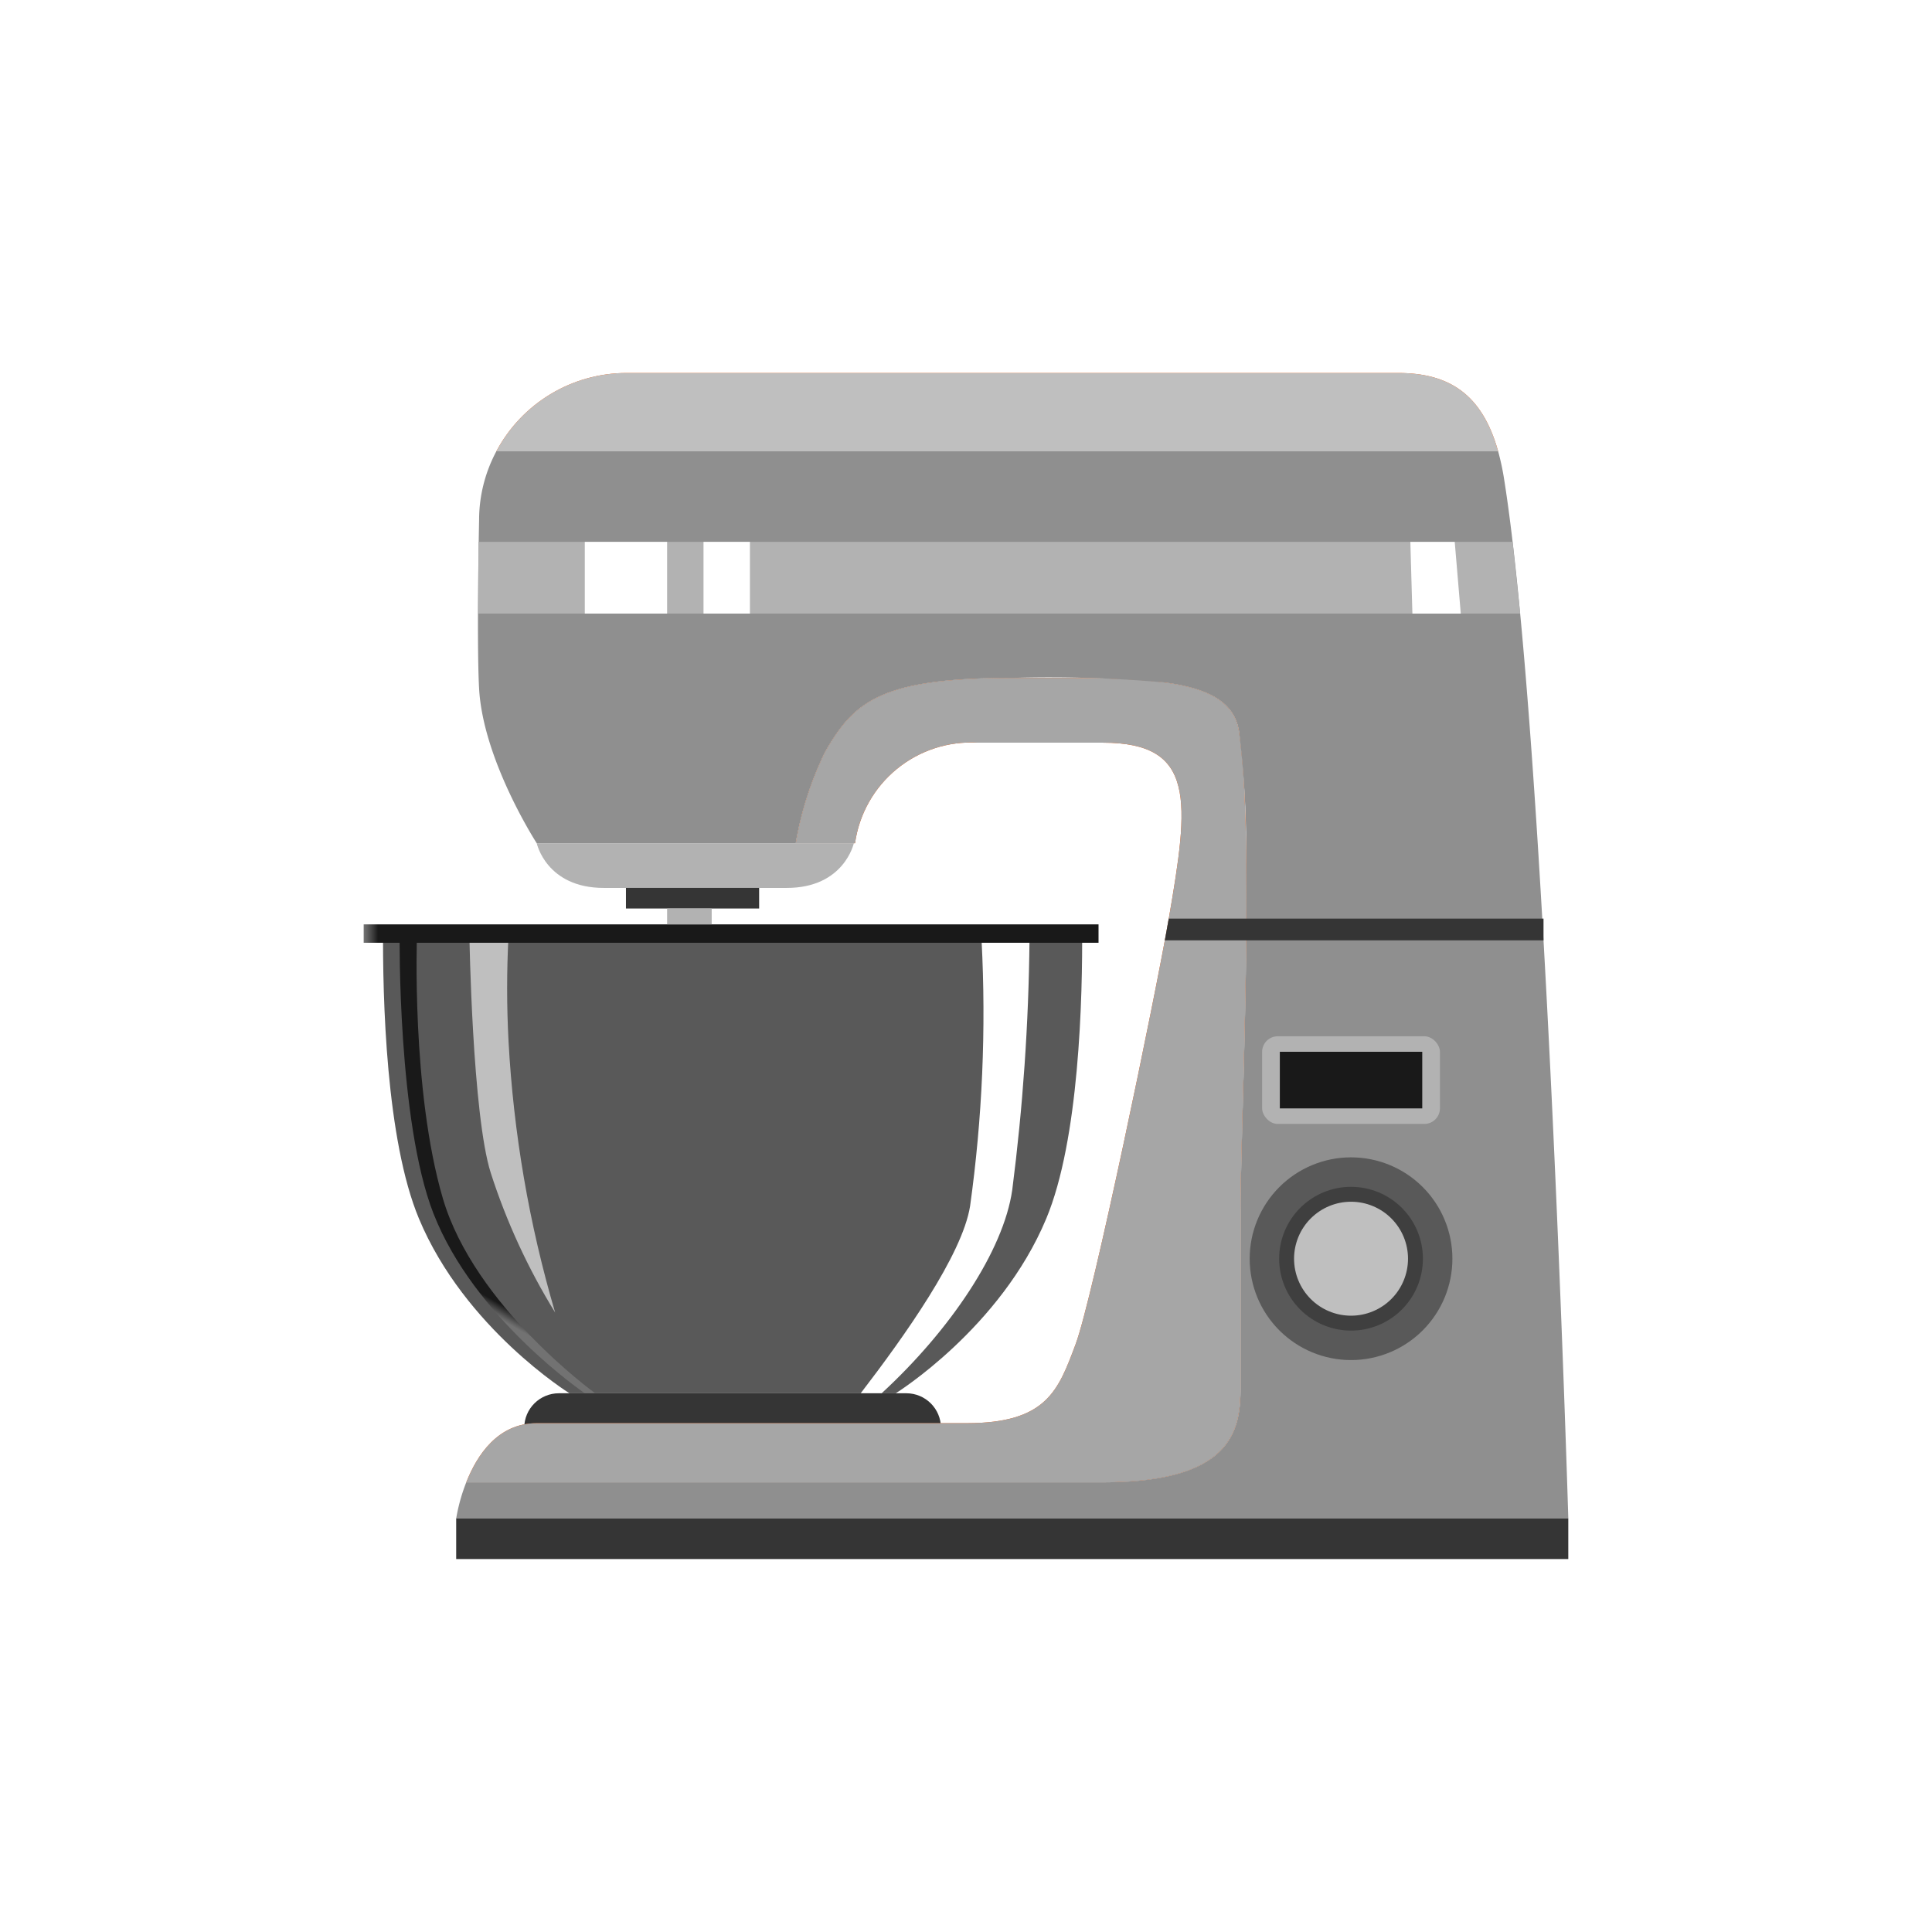<svg xmlns="http://www.w3.org/2000/svg" xmlns:xlink="http://www.w3.org/1999/xlink" width="142" height="142" viewBox="0 0 142 142">
  <defs>
    <clipPath id="clip-path">
      <rect id="Rectángulo_376971" data-name="Rectángulo 376971" width="88.539" height="87.173" fill="none"/>
    </clipPath>
    <clipPath id="clip-path-2">
      <path id="Trazado_825406" data-name="Trazado 825406" d="M34.3,40.618H1.426c-.044,5.394.223,15.753,2.636,21.535C7.425,70.213,15.124,74.99,15.124,74.99H36.53c3.219-4.193,7.462-10.161,8.039-13.748A102.78,102.78,0,0,0,45.415,41.7h3.522a156.258,156.258,0,0,1-1.268,18.344c-.64,4.481-4.554,10.3-9.6,14.946h1.038s7.7-4.777,11.062-12.837c2.413-5.782,2.68-16.141,2.636-21.535Z" fill="none"/>
    </clipPath>
    <linearGradient id="linear-gradient" x1="-0.027" y1="1.354" x2="-0.007" y2="1.354" gradientUnits="objectBoundingBox">
      <stop offset="0" stop-color="#eaeaea"/>
      <stop offset="0.007" stop-color="#e8e8e8"/>
      <stop offset="0.25" stop-color="#b5b5b5"/>
      <stop offset="0.479" stop-color="#8d8d8d"/>
      <stop offset="0.688" stop-color="#707070"/>
      <stop offset="0.868" stop-color="#5f5f5f"/>
      <stop offset="1" stop-color="#595959"/>
    </linearGradient>
    <clipPath id="clip-path-3">
      <path id="Trazado_825407" data-name="Trazado 825407" d="M7.771,41.37S7.983,54.526,9.342,58.8a46.99,46.99,0,0,0,4.73,10.255,87.377,87.377,0,0,1-3.427-19.967,73.674,73.674,0,0,1,0-7.717Z" fill="none"/>
    </clipPath>
    <linearGradient id="linear-gradient-2" x1="-1.233" y1="1.654" x2="-1.075" y2="1.654" gradientUnits="objectBoundingBox">
      <stop offset="0" stop-color="#fff"/>
      <stop offset="0.352" stop-color="#ebebeb"/>
      <stop offset="1" stop-color="#bfbfbf"/>
    </linearGradient>
    <clipPath id="clip-path-4">
      <path id="Trazado_825408" data-name="Trazado 825408" d="M35.139,74.99H14.34A2.545,2.545,0,0,0,11.8,77.512H42.43A2.543,2.543,0,0,0,39.9,74.99Z" fill="none"/>
    </clipPath>
    <linearGradient id="linear-gradient-3" x1="-0.385" y1="4.831" x2="-0.353" y2="4.831" gradientUnits="objectBoundingBox">
      <stop offset="0" stop-color="#414141"/>
      <stop offset="0.5" stop-color="#474747"/>
      <stop offset="0.994" stop-color="#353535"/>
      <stop offset="1" stop-color="#353535"/>
    </linearGradient>
    <clipPath id="clip-path-5">
      <path id="Trazado_825409" data-name="Trazado 825409" d="M47.669,22.411c-9.725,0-11.648,1.784-13.74,5.411a24.614,24.614,0,0,0-2.172,6.74h4.356a8.613,8.613,0,0,1,9.019-7.39h9.2c6.869,0,6.33,4.3,4.842,12.931-1,5.794-5.58,27.9-6.849,31.286s-2.116,5.8-8.024,5.8H12.719c-2.87,0-4.4,2.368-5.18,4.35H54.28c9.71,0,10.167-3.945,10.167-7.06V61.638c0-6.65,1.053-27.459-.11-35.258-.566-3.8-5.833-3.971-14.084-3.971l-2.584,0" fill="none"/>
    </clipPath>
    <linearGradient id="linear-gradient-4" x1="-0.13" y1="1.095" x2="-0.113" y2="1.095" gradientUnits="objectBoundingBox">
      <stop offset="0" stop-color="#ff8b00"/>
      <stop offset="0.299" stop-color="#ff7600"/>
      <stop offset="0.732" stop-color="#ff5e00"/>
      <stop offset="1" stop-color="#ff5600"/>
    </linearGradient>
    <linearGradient id="linear-gradient-5" x1="-0.13" y1="1.095" x2="-0.113" y2="1.095" gradientUnits="objectBoundingBox">
      <stop offset="0" stop-color="gray"/>
      <stop offset="0.135" stop-color="gray"/>
      <stop offset="0.146" stop-color="#8d8d8d"/>
      <stop offset="0.403" stop-color="#8d8d8d"/>
      <stop offset="0.404" stop-color="#a6a6a6"/>
      <stop offset="0.795" stop-color="#b3b3b3"/>
      <stop offset="0.798" stop-color="#a6a6a6"/>
      <stop offset="1" stop-color="#a6a6a6"/>
    </linearGradient>
    <clipPath id="clip-path-7">
      <rect id="Rectángulo_376944" data-name="Rectángulo 376944" width="88.539" height="87.173" transform="translate(0 0)" fill="none"/>
    </clipPath>
    <clipPath id="clip-path-8">
      <path id="Trazado_825412" data-name="Trazado 825412" d="M19.3,0A10.842,10.842,0,0,0,9.752,5.757H83.381C82.21,1.56,79.776,0,76.027,0Z" fill="none"/>
    </clipPath>
    <linearGradient id="linear-gradient-6" x1="-0.132" y1="15.142" x2="-0.119" y2="15.142" xlink:href="#linear-gradient-4"/>
    <clipPath id="clip-path-10">
      <path id="Trazado_825414" data-name="Trazado 825414" d="M8.436,12.412v5.271H85l-.556-5.271Z" fill="none"/>
    </clipPath>
    <linearGradient id="linear-gradient-7" x1="-0.11" y1="14.183" x2="-0.097" y2="14.183" gradientUnits="objectBoundingBox">
      <stop offset="0" stop-color="#eaeaea"/>
      <stop offset="0.383" stop-color="#cdcdcd"/>
      <stop offset="0.753" stop-color="#b9b9b9"/>
      <stop offset="1" stop-color="#b2b2b2"/>
    </linearGradient>
    <clipPath id="clip-path-11">
      <path id="Trazado_825415" data-name="Trazado 825415" d="M2.642,41.37s-.151,13.652,2.484,20.4C8.139,69.486,16.252,74.99,16.252,74.99h.765s-8.878-6.4-11.2-14.329-1.9-19.291-1.9-19.291Z" fill="none"/>
    </clipPath>
    <linearGradient id="linear-gradient-8" x1="0.232" y1="1.487" x2="0.259" y2="1.487" gradientUnits="objectBoundingBox">
      <stop offset="0" stop-color="#727272"/>
      <stop offset="0.263" stop-color="#5e5e5e"/>
      <stop offset="0.794" stop-color="#2d2d2d"/>
      <stop offset="1" stop-color="#191919"/>
    </linearGradient>
    <clipPath id="clip-path-12">
      <rect id="Rectángulo_376950" data-name="Rectángulo 376950" width="81.739" height="2.985" transform="translate(6.799 84.188)" fill="none"/>
    </clipPath>
    <linearGradient id="linear-gradient-9" x1="-0.083" y1="1" x2="-0.071" y2="1" xlink:href="#linear-gradient-3"/>
    <clipPath id="clip-path-13">
      <path id="Trazado_825416" data-name="Trazado 825416" d="M59.171,40.1l-.288,1.6H86.717V40.1Z" fill="none"/>
    </clipPath>
    <linearGradient id="linear-gradient-10" x1="-2.116" y1="29.474" x2="-2.08" y2="29.474" xlink:href="#linear-gradient-3"/>
    <clipPath id="clip-path-14">
      <rect id="Rectángulo_376953" data-name="Rectángulo 376953" width="54.011" height="1.354" transform="translate(0 40.525)" fill="none"/>
    </clipPath>
    <linearGradient id="linear-gradient-11" y1="34.452" x2="0.019" y2="34.452" gradientUnits="objectBoundingBox">
      <stop offset="0" stop-color="#727272"/>
      <stop offset="0.247" stop-color="#606060"/>
      <stop offset="0.738" stop-color="#333"/>
      <stop offset="1" stop-color="#191919"/>
    </linearGradient>
    <clipPath id="clip-path-15">
      <path id="Trazado_825417" data-name="Trazado 825417" d="M25.684,34.562H12.719s.7,3.286,4.933,3.286h13.44c4.228,0,4.933-3.286,4.933-3.286Z" fill="none"/>
    </clipPath>
    <linearGradient id="linear-gradient-12" x1="-0.546" y1="16.011" x2="-0.503" y2="16.011" xlink:href="#linear-gradient-7"/>
    <clipPath id="clip-path-16">
      <rect id="Rectángulo_376956" data-name="Rectángulo 376956" width="9.789" height="1.515" transform="translate(19.277 37.847)" fill="none"/>
    </clipPath>
    <linearGradient id="linear-gradient-13" x1="-1.969" y1="32.558" x2="-1.867" y2="32.558" xlink:href="#linear-gradient-3"/>
    <clipPath id="clip-path-18">
      <rect id="Rectángulo_376961" data-name="Rectángulo 376961" width="3.277" height="1.163" transform="translate(22.302 39.362)" fill="none"/>
    </clipPath>
    <linearGradient id="linear-gradient-14" x1="-6.806" y1="41.11" x2="-6.5" y2="41.11" xlink:href="#linear-gradient-7"/>
    <clipPath id="clip-path-19">
      <path id="Trazado_825419" data-name="Trazado 825419" d="M65.12,65.1a7.45,7.45,0,1,0,7.451-7.45A7.45,7.45,0,0,0,65.12,65.1" fill="none"/>
    </clipPath>
    <linearGradient id="linear-gradient-15" x1="-4.37" y1="1.982" x2="-4.303" y2="1.982" gradientUnits="objectBoundingBox">
      <stop offset="0" stop-color="#eaeaea"/>
      <stop offset="0.179" stop-color="#c6c6c6"/>
      <stop offset="0.444" stop-color="#979797"/>
      <stop offset="0.679" stop-color="#757575"/>
      <stop offset="0.872" stop-color="#606060"/>
      <stop offset="1" stop-color="#595959"/>
    </linearGradient>
    <clipPath id="clip-path-21">
      <rect id="Rectángulo_376964" data-name="Rectángulo 376964" width="10.569" height="10.568" transform="translate(67.286 59.813)" fill="none"/>
    </clipPath>
    <clipPath id="clip-path-22">
      <path id="Trazado_825420" data-name="Trazado 825420" d="M77.854,65.1a5.284,5.284,0,1,1-5.284-5.284A5.284,5.284,0,0,1,77.854,65.1" fill="none"/>
    </clipPath>
    <linearGradient id="linear-gradient-16" x1="-6.367" y1="2.589" x2="-6.272" y2="2.589" xlink:href="#linear-gradient-8"/>
    <clipPath id="clip-path-23">
      <path id="Trazado_825421" data-name="Trazado 825421" d="M68.382,65.1a4.188,4.188,0,1,0,4.189-4.188A4.189,4.189,0,0,0,68.382,65.1" fill="none"/>
    </clipPath>
    <linearGradient id="linear-gradient-17" x1="-8.164" y1="3.136" x2="-8.045" y2="3.136" xlink:href="#linear-gradient-2"/>
    <clipPath id="clip-path-24">
      <rect id="Rectángulo_376968" data-name="Rectángulo 376968" width="13.072" height="6.444" rx="1.152" transform="translate(66.034 48.75)" fill="none"/>
    </clipPath>
    <linearGradient id="linear-gradient-18" x1="-5.052" y1="5.963" x2="-4.975" y2="5.963" xlink:href="#linear-gradient-7"/>
    <clipPath id="clip-path-25">
      <rect id="Rectángulo_376970" data-name="Rectángulo 376970" width="10.468" height="4.162" transform="translate(67.336 49.891)" fill="none"/>
    </clipPath>
    <linearGradient id="linear-gradient-19" x1="-7.711" y1="3.658" x2="-7.598" y2="3.658" xlink:href="#linear-gradient-8"/>
  </defs>
  <g id="Grupo_1072720" data-name="Grupo 1072720" transform="translate(-729 -3879)">
    <circle id="Elipse_5947" data-name="Elipse 5947" cx="71" cy="71" r="71" transform="translate(729 3879)" fill="#fff"/>
    <g id="Grupo_1071625" data-name="Grupo 1071625" transform="translate(755.73 3906.414)">
      <g id="Grupo_1071624" data-name="Grupo 1071624" clip-path="url(#clip-path)">
        <g id="Grupo_1071576" data-name="Grupo 1071576">
          <g id="Grupo_1071575" data-name="Grupo 1071575" clip-path="url(#clip-path-2)">
            <rect id="Rectángulo_376939" data-name="Rectángulo 376939" width="51.471" height="34.372" transform="translate(1.382 40.618)" fill="url(#linear-gradient)"/>
          </g>
        </g>
        <g id="Grupo_1071578" data-name="Grupo 1071578">
          <g id="Grupo_1071577" data-name="Grupo 1071577" clip-path="url(#clip-path-3)">
            <rect id="Rectángulo_376940" data-name="Rectángulo 376940" width="6.301" height="27.684" transform="translate(7.771 41.37)" fill="url(#linear-gradient-2)"/>
          </g>
        </g>
        <g id="Grupo_1071580" data-name="Grupo 1071580">
          <g id="Grupo_1071579" data-name="Grupo 1071579" clip-path="url(#clip-path-4)">
            <rect id="Rectángulo_376941" data-name="Rectángulo 376941" width="30.626" height="2.522" transform="translate(11.804 74.99)" fill="url(#linear-gradient-3)"/>
          </g>
        </g>
        <g id="Grupo_1071582" data-name="Grupo 1071582">
          <g id="Grupo_1071581" data-name="Grupo 1071581" clip-path="url(#clip-path-5)">
            <rect id="Rectángulo_376942" data-name="Rectángulo 376942" width="57.961" height="59.126" transform="translate(7.539 22.409)" fill="url(#linear-gradient-4)"/>
          </g>
        </g>
        <g id="Grupo_1071584" data-name="Grupo 1071584">
          <g id="Grupo_1071583" data-name="Grupo 1071583" clip-path="url(#clip-path-5)">
            <rect id="Rectángulo_376943" data-name="Rectángulo 376943" width="57.961" height="59.126" transform="translate(7.539 22.409)" fill="url(#linear-gradient-5)"/>
          </g>
        </g>
        <g id="Grupo_1071586" data-name="Grupo 1071586">
          <g id="Grupo_1071585" data-name="Grupo 1071585" clip-path="url(#clip-path-7)">
            <path id="Trazado_825411" data-name="Trazado 825411" d="M8.483,10.817s-.188,8.945,0,12.374c.29,5.28,4.236,11.371,4.236,11.371H31.756a24.729,24.729,0,0,1,2.173-6.74c2.092-3.626,4.016-5.411,13.741-5.411a95.45,95.45,0,0,1,11.2.335c3.2.432,5.142,1.414,5.473,3.634a73.206,73.206,0,0,1,.523,8.749c.143,9.361-.413,21.676-.413,26.51V74.475c0,3.115-.457,7.061-10.168,7.061H7.539A13.287,13.287,0,0,0,6.8,84.188H88.539s-1.71-57.537-4.721-76.4a18.3,18.3,0,0,0-.437-2.034H9.752a10.72,10.72,0,0,0-1.269,5.06" fill="#8f8f8f"/>
          </g>
        </g>
        <g id="Grupo_1071588" data-name="Grupo 1071588">
          <g id="Grupo_1071587" data-name="Grupo 1071587" clip-path="url(#clip-path-8)">
            <rect id="Rectángulo_376945" data-name="Rectángulo 376945" width="73.629" height="5.757" transform="translate(9.752 0)" fill="url(#linear-gradient-6)"/>
          </g>
        </g>
        <g id="Grupo_1071590" data-name="Grupo 1071590">
          <g id="Grupo_1071589" data-name="Grupo 1071589" clip-path="url(#clip-path-7)">
            <path id="Trazado_825413" data-name="Trazado 825413" d="M76.027,0H19.3A10.844,10.844,0,0,0,9.752,5.757H83.381C82.21,1.56,79.776,0,76.027,0" fill="#bfbfbf"/>
          </g>
        </g>
        <g id="Grupo_1071592" data-name="Grupo 1071592">
          <g id="Grupo_1071591" data-name="Grupo 1071591" clip-path="url(#clip-path-10)">
            <rect id="Rectángulo_376947" data-name="Rectángulo 376947" width="76.565" height="5.271" transform="translate(8.436 12.412)" fill="url(#linear-gradient-7)"/>
          </g>
        </g>
        <g id="Grupo_1071594" data-name="Grupo 1071594">
          <g id="Grupo_1071593" data-name="Grupo 1071593" clip-path="url(#clip-path-11)">
            <rect id="Rectángulo_376948" data-name="Rectángulo 376948" width="36.379" height="29.39" transform="matrix(0.5, -0.866, 0.866, 0.5, -12.067, 66.585)" fill="url(#linear-gradient-8)"/>
          </g>
        </g>
        <g id="Grupo_1071596" data-name="Grupo 1071596">
          <g id="Grupo_1071595" data-name="Grupo 1071595" clip-path="url(#clip-path-12)">
            <rect id="Rectángulo_376949" data-name="Rectángulo 376949" width="81.739" height="2.985" transform="translate(6.799 84.188)" fill="url(#linear-gradient-9)"/>
          </g>
        </g>
        <g id="Grupo_1071598" data-name="Grupo 1071598">
          <g id="Grupo_1071597" data-name="Grupo 1071597" clip-path="url(#clip-path-13)">
            <rect id="Rectángulo_376951" data-name="Rectángulo 376951" width="27.834" height="1.597" transform="translate(58.883 40.103)" fill="url(#linear-gradient-10)"/>
          </g>
        </g>
        <g id="Grupo_1071600" data-name="Grupo 1071600">
          <g id="Grupo_1071599" data-name="Grupo 1071599" clip-path="url(#clip-path-14)">
            <rect id="Rectángulo_376952" data-name="Rectángulo 376952" width="54.011" height="1.354" transform="translate(0 40.525)" fill="url(#linear-gradient-11)"/>
          </g>
        </g>
        <g id="Grupo_1071602" data-name="Grupo 1071602">
          <g id="Grupo_1071601" data-name="Grupo 1071601" clip-path="url(#clip-path-15)">
            <rect id="Rectángulo_376954" data-name="Rectángulo 376954" width="23.306" height="3.286" transform="translate(12.719 34.562)" fill="url(#linear-gradient-12)"/>
          </g>
        </g>
        <g id="Grupo_1071604" data-name="Grupo 1071604">
          <g id="Grupo_1071603" data-name="Grupo 1071603" clip-path="url(#clip-path-16)">
            <rect id="Rectángulo_376955" data-name="Rectángulo 376955" width="9.789" height="1.515" transform="translate(19.277 37.847)" fill="url(#linear-gradient-13)"/>
          </g>
        </g>
        <g id="Grupo_1071606" data-name="Grupo 1071606">
          <g id="Grupo_1071605" data-name="Grupo 1071605" clip-path="url(#clip-path-7)">
            <rect id="Rectángulo_376957" data-name="Rectángulo 376957" width="6.05" height="5.271" transform="translate(16.252 12.412)" fill="#fff"/>
            <rect id="Rectángulo_376958" data-name="Rectángulo 376958" width="3.412" height="5.271" transform="translate(24.977 12.412)" fill="#fff"/>
            <path id="Trazado_825418" data-name="Trazado 825418" d="M80.636,17.684H77.08l-.151-5.271h3.262Z" fill="#fff"/>
          </g>
        </g>
        <g id="Grupo_1071608" data-name="Grupo 1071608">
          <g id="Grupo_1071607" data-name="Grupo 1071607" clip-path="url(#clip-path-18)">
            <rect id="Rectángulo_376960" data-name="Rectángulo 376960" width="3.277" height="1.163" transform="translate(22.302 39.362)" fill="url(#linear-gradient-14)"/>
          </g>
        </g>
        <g id="Grupo_1071610" data-name="Grupo 1071610">
          <g id="Grupo_1071609" data-name="Grupo 1071609" clip-path="url(#clip-path-19)">
            <rect id="Rectángulo_376962" data-name="Rectángulo 376962" width="14.9" height="14.899" transform="translate(65.12 57.647)" fill="url(#linear-gradient-15)"/>
          </g>
        </g>
        <g id="Grupo_1071617" data-name="Grupo 1071617">
          <g id="Grupo_1071616" data-name="Grupo 1071616" clip-path="url(#clip-path-7)">
            <g id="Grupo_1071615" data-name="Grupo 1071615" opacity="0.4">
              <g id="Grupo_1071614" data-name="Grupo 1071614">
                <g id="Grupo_1071613" data-name="Grupo 1071613" clip-path="url(#clip-path-21)">
                  <g id="Grupo_1071612" data-name="Grupo 1071612">
                    <g id="Grupo_1071611" data-name="Grupo 1071611" clip-path="url(#clip-path-22)">
                      <rect id="Rectángulo_376963" data-name="Rectángulo 376963" width="10.568" height="10.568" transform="translate(67.286 59.813)" fill="url(#linear-gradient-16)"/>
                    </g>
                  </g>
                </g>
              </g>
            </g>
          </g>
        </g>
        <g id="Grupo_1071619" data-name="Grupo 1071619">
          <g id="Grupo_1071618" data-name="Grupo 1071618" clip-path="url(#clip-path-23)">
            <rect id="Rectángulo_376966" data-name="Rectángulo 376966" width="8.376" height="8.376" transform="translate(68.382 60.909)" fill="url(#linear-gradient-17)"/>
          </g>
        </g>
        <g id="Grupo_1071621" data-name="Grupo 1071621">
          <g id="Grupo_1071620" data-name="Grupo 1071620" clip-path="url(#clip-path-24)">
            <rect id="Rectángulo_376967" data-name="Rectángulo 376967" width="13.072" height="6.444" transform="translate(66.034 48.75)" fill="url(#linear-gradient-18)"/>
          </g>
        </g>
        <g id="Grupo_1071623" data-name="Grupo 1071623">
          <g id="Grupo_1071622" data-name="Grupo 1071622" clip-path="url(#clip-path-25)">
            <rect id="Rectángulo_376969" data-name="Rectángulo 376969" width="8.838" height="11.147" transform="translate(65.534 53.013) rotate(-60)" fill="url(#linear-gradient-19)"/>
          </g>
        </g>
      </g>
    </g>
  </g>
</svg>
